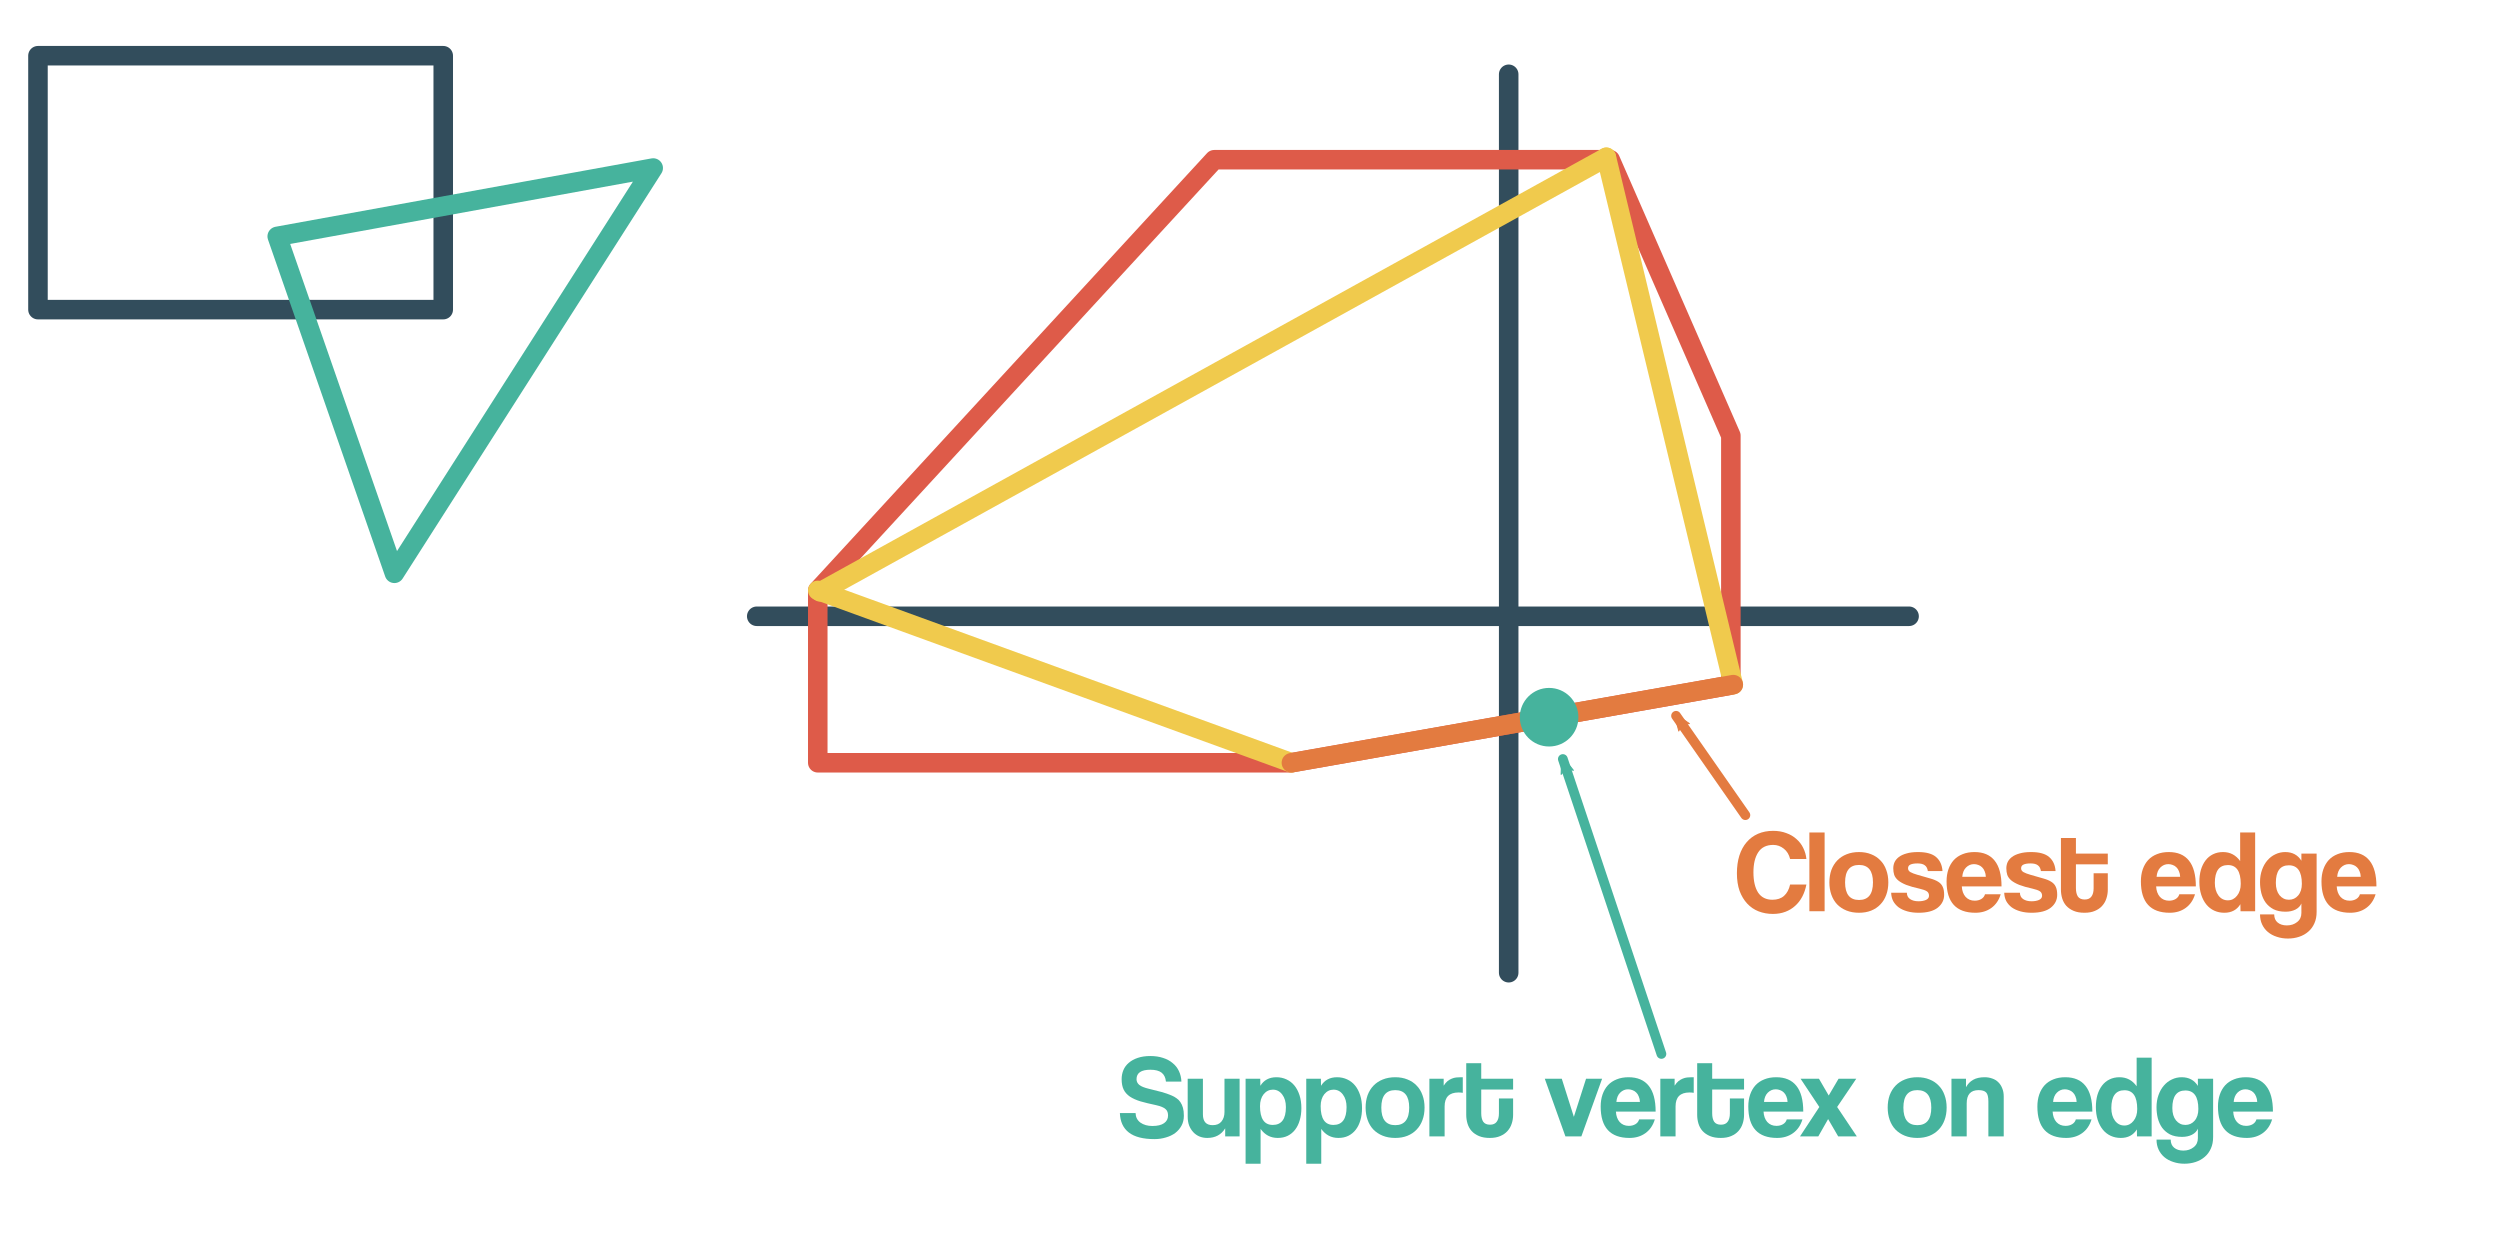 <?xml version="1.0" encoding="UTF-8" standalone="no"?>
<!-- Generator: Adobe Illustrator 21.0.2, SVG Export Plug-In . SVG Version: 6.00 Build 0)  -->

<svg
   xmlns:dc="http://purl.org/dc/elements/1.1/"
   xmlns:cc="http://creativecommons.org/ns#"
   xmlns:rdf="http://www.w3.org/1999/02/22-rdf-syntax-ns#"
   xmlns:svg="http://www.w3.org/2000/svg"
   xmlns="http://www.w3.org/2000/svg"
   xmlns:sodipodi="http://sodipodi.sourceforge.net/DTD/sodipodi-0.dtd"
   xmlns:inkscape="http://www.inkscape.org/namespaces/inkscape"
   version="1.1"
   id="Layer_1"
   x="0px"
   y="0px"
   viewBox="0 0 512 256"
   style="enable-background:new 0 0 512 256;"
   xml:space="preserve"
   sodipodi:docname="search-support-on-edge.svg"
   inkscape:version="0.92.1 r"><defs
     id="defs7380"><marker
       inkscape:isstock="true"
       style="overflow:visible"
       id="marker12000"
       refX="0"
       refY="0"
       orient="auto"
       inkscape:stockid="Arrow2Mend"><path
         transform="scale(-0.6)"
         d="M 8.719,4.034 -2.207,0.016 8.719,-4.002 c -1.745,2.372 -1.735,5.617 -6e-7,8.035 z"
         style="fill:#46b39d;fill-opacity:1;fill-rule:evenodd;stroke:#46b39d;stroke-width:0.625;stroke-linejoin:round;stroke-opacity:1"
         id="path11998"
         inkscape:connector-curvature="0" /></marker><marker
       inkscape:stockid="Arrow2Mend"
       orient="auto"
       refY="0.0"
       refX="0.0"
       id="marker9073"
       style="overflow:visible;"
       inkscape:isstock="true"><path
         id="path9071"
         style="fill-rule:evenodd;stroke-width:0.625;stroke-linejoin:round;stroke:#e37b40;stroke-opacity:1;fill:#e37b40;fill-opacity:1"
         d="M 8.719,4.034 L -2.207,0.016 L 8.719,-4.002 C 6.973,-1.63 6.983,1.616 8.719,4.034 z "
         transform="scale(0.6) rotate(180) translate(0,0)" /></marker><marker
       inkscape:stockid="Arrow2Mend"
       orient="auto"
       refY="0.0"
       refX="0.0"
       id="Arrow2Mend"
       style="overflow:visible;"
       inkscape:isstock="true"><path
         id="path4853"
         style="fill-rule:evenodd;stroke-width:0.625;stroke-linejoin:round;stroke:#e37b40;stroke-opacity:1;fill:#e37b40;fill-opacity:1"
         d="M 8.719,4.034 L -2.207,0.016 L 8.719,-4.002 C 6.973,-1.63 6.983,1.616 8.719,4.034 z "
         transform="scale(0.6) rotate(180) translate(0,0)" /></marker><marker
       inkscape:stockid="Arrow2Lend"
       orient="auto"
       refY="0.0"
       refX="0.0"
       id="Arrow2Lend"
       style="overflow:visible;"
       inkscape:isstock="true"><path
         id="path4847"
         style="fill-rule:evenodd;stroke-width:0.625;stroke-linejoin:round;stroke:#e37b40;stroke-opacity:1;fill:#e37b40;fill-opacity:1"
         d="M 8.719,4.034 L -2.207,0.016 L 8.719,-4.002 C 6.973,-1.63 6.983,1.616 8.719,4.034 z "
         transform="scale(1.1) rotate(180) translate(1,0)" /></marker><marker
       inkscape:stockid="Arrow1Send"
       orient="auto"
       refY="0.0"
       refX="0.0"
       id="Arrow1Send"
       style="overflow:visible;"
       inkscape:isstock="true"><path
         id="path4841"
         d="M 0.0,0.0 L 5.0,-5.0 L -12.5,0.0 L 5.0,5.0 L 0.0,0.0 z "
         style="fill-rule:evenodd;stroke:#e37b40;stroke-width:1pt;stroke-opacity:1;fill:#e37b40;fill-opacity:1"
         transform="scale(0.2) rotate(180) translate(6,0)" /></marker><marker
       inkscape:stockid="Arrow1Lend"
       orient="auto"
       refY="0.0"
       refX="0.0"
       id="Arrow1Lend"
       style="overflow:visible;"
       inkscape:isstock="true"><path
         id="path4829"
         d="M 0.0,0.0 L 5.0,-5.0 L -12.5,0.0 L 5.0,5.0 L 0.0,0.0 z "
         style="fill-rule:evenodd;stroke:#e37b40;stroke-width:1pt;stroke-opacity:1;fill:#e37b40;fill-opacity:1"
         transform="scale(0.8) rotate(180) translate(12.5,0)" /></marker><marker
       inkscape:stockid="Arrow2Mend"
       orient="auto"
       refY="0"
       refX="0"
       id="Arrow2Mend-7"
       style="overflow:visible"
       inkscape:isstock="true"><path
         inkscape:connector-curvature="0"
         id="path4853-8"
         style="fill:#46b39d;fill-opacity:1;fill-rule:evenodd;stroke:#46b39d;stroke-width:0.625;stroke-linejoin:round;stroke-opacity:1"
         d="M 8.719,4.034 -2.207,0.016 8.719,-4.002 c -1.745,2.372 -1.735,5.617 -6e-7,8.035 z"
         transform="scale(-0.6)" /></marker><marker
       inkscape:stockid="Arrow2Mend"
       orient="auto"
       refY="0"
       refX="0"
       id="marker9073-9"
       style="overflow:visible"
       inkscape:isstock="true"><path
         inkscape:connector-curvature="0"
         id="path9071-6"
         style="fill:#46b39d;fill-opacity:1;fill-rule:evenodd;stroke:#46b39d;stroke-width:0.625;stroke-linejoin:round;stroke-opacity:1"
         d="M 8.719,4.034 -2.207,0.016 8.719,-4.002 c -1.745,2.372 -1.735,5.617 -6e-7,8.035 z"
         transform="scale(-0.6)" /></marker><marker
       inkscape:stockid="Arrow2Mend"
       orient="auto"
       refY="0"
       refX="0"
       id="marker9073-1"
       style="overflow:visible"
       inkscape:isstock="true"><path
         inkscape:connector-curvature="0"
         id="path9071-0"
         style="fill:#e37b40;fill-opacity:1;fill-rule:evenodd;stroke:#e37b40;stroke-width:0.625;stroke-linejoin:round;stroke-opacity:1"
         d="M 8.719,4.034 -2.207,0.016 8.719,-4.002 c -1.745,2.372 -1.735,5.617 -6e-7,8.035 z"
         transform="scale(-0.6)" /></marker><marker
       inkscape:stockid="Arrow2Mend"
       orient="auto"
       refY="0"
       refX="0"
       id="marker9073-1-2-7"
       style="overflow:visible"
       inkscape:isstock="true"><path
         inkscape:connector-curvature="0"
         id="path9071-0-2-5"
         style="fill:#46b39d;fill-opacity:1;fill-rule:evenodd;stroke:#46b39d;stroke-width:0.625;stroke-linejoin:round;stroke-opacity:1"
         d="M 8.719,4.034 -2.207,0.016 8.719,-4.002 c -1.745,2.372 -1.735,5.617 -6e-7,8.035 z"
         transform="scale(-0.6)" /></marker><marker
       inkscape:stockid="Arrow2Mend"
       orient="auto"
       refY="0"
       refX="0"
       id="marker9073-1-2-4"
       style="overflow:visible"
       inkscape:isstock="true"><path
         inkscape:connector-curvature="0"
         id="path9071-0-2-6"
         style="fill:#46b39d;fill-opacity:1;fill-rule:evenodd;stroke:#46b39d;stroke-width:0.625;stroke-linejoin:round;stroke-opacity:1"
         d="M 8.719,4.034 -2.207,0.016 8.719,-4.002 c -1.745,2.372 -1.735,5.617 -6e-7,8.035 z"
         transform="scale(-0.6)" /></marker><marker
       inkscape:stockid="Arrow2Mend"
       orient="auto"
       refY="0"
       refX="0"
       id="marker9073-1-2-79"
       style="overflow:visible"
       inkscape:isstock="true"><path
         inkscape:connector-curvature="0"
         id="path9071-0-2-7"
         style="fill:#46b39d;fill-opacity:1;fill-rule:evenodd;stroke:#46b39d;stroke-width:0.625;stroke-linejoin:round;stroke-opacity:1"
         d="M 8.719,4.034 -2.207,0.016 8.719,-4.002 c -1.745,2.372 -1.735,5.617 -6e-7,8.035 z"
         transform="scale(-0.6)" /></marker><marker
       inkscape:stockid="Arrow2Mend"
       orient="auto"
       refY="0"
       refX="0"
       id="marker9073-1-5"
       style="overflow:visible"
       inkscape:isstock="true"><path
         inkscape:connector-curvature="0"
         id="path9071-0-3"
         style="fill:#46b39d;fill-opacity:1;fill-rule:evenodd;stroke:#46b39d;stroke-width:0.625;stroke-linejoin:round;stroke-opacity:1"
         d="M 8.719,4.034 -2.207,0.016 8.719,-4.002 c -1.745,2.372 -1.735,5.617 -6e-7,8.035 z"
         transform="scale(-0.6)" /></marker></defs><sodipodi:namedview
     pagecolor="#ffffff"
     bordercolor="#666666"
     borderopacity="1"
     objecttolerance="10"
     gridtolerance="10"
     guidetolerance="10"
     inkscape:pageopacity="0"
     inkscape:pageshadow="2"
     inkscape:window-width="1920"
     inkscape:window-height="1016"
     id="namedview7378"
     showgrid="false"
     inkscape:zoom="1.1210937"
     inkscape:cx="180.42932"
     inkscape:cy="21.638801"
     inkscape:window-x="0"
     inkscape:window-y="34"
     inkscape:window-maximized="1"
     inkscape:current-layer="Layer_1" /><style
     type="text/css"
     id="style7281">
	.st0{fill:none;stroke:#324D5C;stroke-width:4;stroke-linecap:round;stroke-linejoin:round;stroke-miterlimit:10;}
	.st1{fill:none;stroke:#46B39D;stroke-width:4;stroke-linecap:round;stroke-linejoin:round;stroke-miterlimit:10;}
	.st2{fill:none;stroke:#DE5B49;stroke-width:4;stroke-linecap:round;stroke-linejoin:round;stroke-miterlimit:10;}
	.st3{fill:#F0CA4D;}
	.st4{fill:none;stroke:#E37B40;stroke-width:4;stroke-linecap:round;stroke-linejoin:round;}
	.st5{fill:#E37B40;}
	.st6{fill:none;stroke:#F0CA4D;stroke-width:4;stroke-linecap:round;stroke-linejoin:round;stroke-miterlimit:10;}
</style><line
     class="st0"
     x1="308.979"
     y1="15.213"
     x2="308.979"
     y2="199.213"
     id="line7283"
     style="fill:none;stroke:#324d5c;stroke-width:4;stroke-linecap:round;stroke-linejoin:round;stroke-miterlimit:10" /><line
     class="st0"
     x1="154.979"
     y1="126.213"
     x2="390.979"
     y2="126.213"
     id="line7285"
     style="fill:none;stroke:#324d5c;stroke-width:4;stroke-linecap:round;stroke-linejoin:round;stroke-miterlimit:10" /><rect
     x="7.775"
     y="11.411"
     class="st0"
     width="83"
     height="52"
     id="rect7287"
     style="fill:none;stroke:#324d5c;stroke-width:4;stroke-linecap:round;stroke-linejoin:round;stroke-miterlimit:10" /><polygon
     class="st1"
     points="110,132 86,63 163,49 "
     id="polygon7289"
     transform="translate(-29.225,-14.589)"
     style="fill:none;stroke:#46b39d;stroke-width:4;stroke-linecap:round;stroke-linejoin:round;stroke-miterlimit:10" /><polyline
     class="st2"
     points="224.5,151.7 305.7,63.5 386.8,63.5 411.5,120 411.5,171.1 321.5,187 224.5,187 224.5,151.7 "
     id="polyline7291"
     transform="translate(-57.021,-30.787)"
     style="fill:none;stroke:#de5b49;stroke-width:4;stroke-linecap:round;stroke-linejoin:round;stroke-miterlimit:10" /><line
     class="st6"
     x1="167.979"
     y1="121.213"
     x2="328.979"
     y2="32.213"
     id="line7349"
     style="fill:none;stroke:#f0ca4d;stroke-width:4;stroke-linecap:round;stroke-linejoin:round;stroke-miterlimit:10" /><line
     class="st6"
     x1="354.979"
     y1="140.213"
     x2="328.979"
     y2="32.213"
     id="line7351"
     style="fill:none;stroke:#f0ca4d;stroke-width:4;stroke-linecap:round;stroke-linejoin:round;stroke-miterlimit:10" /><g
     id="g7353" /><g
     id="g7355" /><g
     id="g7357" /><g
     id="g7359" /><g
     id="g7361" /><g
     id="g7363" /><g
     id="g7365" /><g
     id="g7367" /><g
     id="g7369" /><g
     id="g7371" /><g
     id="g7373" /><g
     id="g7375" /><path
     style="opacity:1;vector-effect:none;fill:none;fill-opacity:1;fill-rule:evenodd;stroke:#f0ca4d;stroke-width:4;stroke-linecap:round;stroke-linejoin:round;stroke-miterlimit:10;stroke-dasharray:none;stroke-dashoffset:0;stroke-opacity:1;font-variant-east_asian:normal"
     d="m 167.479,120.913 97,35.3"
     id="path10324"
     inkscape:connector-curvature="0"
     sodipodi:nodetypes="cc" /><g
     aria-label="Closest edge"
     style="font-style:normal;font-variant:normal;font-weight:normal;font-stretch:normal;font-size:24px;line-height:125%;font-family:Coolvetica;-inkscape-font-specification:'Coolvetica, Normal';font-variant-ligatures:normal;font-variant-caps:normal;font-variant-numeric:normal;font-feature-settings:normal;text-align:center;letter-spacing:0px;word-spacing:0px;writing-mode:lr-tb;text-anchor:middle;opacity:1;vector-effect:none;fill:#e37b40;fill-opacity:1;stroke:none;stroke-width:1;stroke-linecap:butt;stroke-linejoin:miter;stroke-miterlimit:4;stroke-dasharray:none;stroke-dashoffset:0;stroke-opacity:1"
     id="text10347-0"><path
       d="m 369.951,181.149 q -0.264,1.368 -0.84,2.472 -0.576,1.104 -1.464,1.896 -0.864,0.792 -2.016,1.224 -1.152,0.432 -2.544,0.432 -1.56,0 -2.928,-0.528 -1.344,-0.528 -2.328,-1.584 -0.984,-1.056 -1.56,-2.592 -0.552,-1.56 -0.552,-3.624 0,-2.016 0.504,-3.624 0.528,-1.632 1.488,-2.736 0.96,-1.128 2.328,-1.728 1.392,-0.6 3.096,-0.6 1.488,0 2.688,0.456 1.224,0.432 2.088,1.224 0.888,0.768 1.392,1.824 0.528,1.056 0.648,2.256 h -3.336 q -0.336,-1.368 -1.296,-2.112 -0.96,-0.768 -2.16,-0.768 -2.088,0 -3.072,1.512 -0.984,1.488 -0.984,4.104 0,2.664 0.96,4.152 0.984,1.464 2.928,1.464 1.488,0 2.376,-0.792 0.912,-0.816 1.248,-2.328 z"
       style=""
       id="path14651" /><path
       d="m 370.561,186.621 v -16.128 h 3.12 v 16.128 z"
       style=""
       id="path14653" /><path
       d="m 380.729,184.317 q 2.856,0 2.856,-3.6 0,-3.576 -2.856,-3.576 -2.856,0 -2.856,3.576 0,3.6 2.856,3.6 z m 0,2.616 q -1.44,0 -2.568,-0.456 -1.128,-0.456 -1.92,-1.272 -0.768,-0.816 -1.176,-1.968 -0.408,-1.152 -0.408,-2.52 0,-1.392 0.408,-2.544 0.432,-1.152 1.224,-1.968 0.792,-0.816 1.896,-1.248 1.128,-0.456 2.544,-0.456 1.392,0 2.496,0.456 1.104,0.432 1.872,1.248 0.792,0.792 1.2,1.944 0.432,1.152 0.432,2.568 0,1.416 -0.432,2.568 -0.408,1.128 -1.2,1.944 -0.768,0.816 -1.896,1.272 -1.104,0.432 -2.472,0.432 z"
       style=""
       id="path14655" /><path
       d="m 394.822,178.389 q -0.12,-0.816 -0.624,-1.176 -0.48,-0.384 -1.488,-0.384 -0.96,0 -1.464,0.24 -0.48,0.216 -0.48,0.768 0,0.48 0.48,0.768 0.504,0.288 1.44,0.552 1.536,0.432 2.592,0.744 1.056,0.288 1.68,0.696 0.648,0.408 0.912,1.032 0.288,0.6 0.288,1.632 0,1.584 -1.32,2.64 -1.32,1.032 -3.912,1.032 -1.272,0 -2.304,-0.288 -1.032,-0.288 -1.776,-0.816 -0.72,-0.552 -1.128,-1.296 -0.384,-0.768 -0.408,-1.704 h 3.216 q 0,0.84 0.648,1.296 0.672,0.456 1.728,0.456 0.888,0 1.512,-0.264 0.648,-0.288 0.648,-0.864 0,-0.648 -0.48,-0.936 -0.456,-0.288 -1.416,-0.504 -1.728,-0.384 -2.784,-0.792 -1.056,-0.432 -1.656,-0.936 -0.576,-0.504 -0.792,-1.104 -0.192,-0.6 -0.192,-1.344 0,-0.672 0.264,-1.272 0.288,-0.6 0.888,-1.056 0.6,-0.456 1.56,-0.72 0.96,-0.288 2.352,-0.288 2.544,0 3.72,1.032 1.176,1.032 1.296,2.856 z"
       style=""
       id="path14657" /><path
       d="m 406.697,179.565 q -0.024,-0.648 -0.24,-1.128 -0.192,-0.504 -0.528,-0.816 -0.336,-0.336 -0.768,-0.48 -0.432,-0.168 -0.888,-0.168 -0.936,0 -1.632,0.696 -0.672,0.672 -0.768,1.896 z m -4.92,1.968 q 0.072,1.344 0.768,2.136 0.72,0.792 1.872,0.792 0.768,0 1.344,-0.336 0.6,-0.36 0.768,-0.984 h 3.216 q -0.552,1.824 -1.92,2.808 -1.368,0.984 -3.264,0.984 -5.904,0 -5.904,-6.432 0,-1.368 0.384,-2.472 0.384,-1.104 1.104,-1.896 0.744,-0.792 1.8,-1.2 1.056,-0.432 2.424,-0.432 2.736,0 4.128,1.752 1.416,1.752 1.416,5.28 z"
       style=""
       id="path14659" /><path
       d="m 417.978,178.389 q -0.12,-0.816 -0.624,-1.176 -0.48,-0.384 -1.488,-0.384 -0.96,0 -1.464,0.24 -0.48,0.216 -0.48,0.768 0,0.48 0.48,0.768 0.504,0.288 1.44,0.552 1.536,0.432 2.592,0.744 1.056,0.288 1.68,0.696 0.648,0.408 0.912,1.032 0.288,0.6 0.288,1.632 0,1.584 -1.32,2.64 -1.32,1.032 -3.912,1.032 -1.272,0 -2.304,-0.288 -1.032,-0.288 -1.776,-0.816 -0.72,-0.552 -1.128,-1.296 -0.384,-0.768 -0.408,-1.704 h 3.216 q 0,0.84 0.648,1.296 0.672,0.456 1.728,0.456 0.888,0 1.512,-0.264 0.648,-0.288 0.648,-0.864 0,-0.648 -0.48,-0.936 -0.456,-0.288 -1.416,-0.504 -1.728,-0.384 -2.784,-0.792 -1.056,-0.432 -1.656,-0.936 -0.576,-0.504 -0.792,-1.104 -0.192,-0.6 -0.192,-1.344 0,-0.672 0.264,-1.272 0.288,-0.6 0.888,-1.056 0.6,-0.456 1.56,-0.72 0.96,-0.288 2.352,-0.288 2.544,0 3.72,1.032 1.176,1.032 1.296,2.856 z"
       style=""
       id="path14661" /><path
       d="m 428.773,178.845 h 2.904 v 3.36 q 0,0.936 -0.288,1.8 -0.264,0.84 -0.864,1.512 -0.576,0.648 -1.488,1.032 -0.888,0.384 -2.136,0.384 -1.296,0 -2.208,-0.384 -0.912,-0.384 -1.512,-1.032 -0.576,-0.648 -0.84,-1.512 -0.264,-0.864 -0.264,-1.824 v -10.56 h 3.072 v 3.192 h 6.528 v 2.208 h -6.528 v 4.848 q 0,1.128 0.408,1.752 0.432,0.6 1.392,0.6 0.936,0 1.368,-0.6 0.456,-0.6 0.456,-1.704 z"
       style=""
       id="path14663" /><path
       d="m 446.494,179.565 q -0.024,-0.648 -0.24,-1.128 -0.192,-0.504 -0.528,-0.816 -0.336,-0.336 -0.768,-0.48 -0.432,-0.168 -0.888,-0.168 -0.936,0 -1.632,0.696 -0.672,0.672 -0.768,1.896 z m -4.92,1.968 q 0.072,1.344 0.768,2.136 0.72,0.792 1.872,0.792 0.768,0 1.344,-0.336 0.6,-0.36 0.768,-0.984 h 3.216 q -0.552,1.824 -1.92,2.808 -1.368,0.984 -3.264,0.984 -5.904,0 -5.904,-6.432 0,-1.368 0.384,-2.472 0.384,-1.104 1.104,-1.896 0.744,-0.792 1.8,-1.2 1.056,-0.432 2.424,-0.432 2.736,0 4.128,1.752 1.416,1.752 1.416,5.28 z"
       style=""
       id="path14665" /><path
       d="m 456.263,184.389 q 1.128,0 1.872,-0.936 0.768,-0.936 0.768,-2.448 0,-3.84 -2.616,-3.84 -2.688,0 -2.688,3.648 0,1.584 0.744,2.592 0.744,0.984 1.92,0.984 z m 2.592,2.232 -0.024,-1.44 q -1.08,1.752 -3.288,1.752 -1.128,0 -2.064,-0.432 -0.936,-0.432 -1.608,-1.248 -0.672,-0.816 -1.056,-1.992 -0.384,-1.176 -0.384,-2.664 0,-1.344 0.312,-2.448 0.336,-1.128 0.96,-1.944 0.624,-0.816 1.512,-1.248 0.912,-0.456 2.064,-0.456 2.184,0 3.504,1.848 v -5.856 h 3.072 v 16.128 z"
       style=""
       id="path14667" /><path
       d="m 468.757,184.269 q 1.152,0 1.896,-0.864 0.768,-0.888 0.768,-2.4 0,-3.792 -2.664,-3.792 -2.664,0 -2.664,3.6 0,1.584 0.744,2.52 0.768,0.936 1.92,0.936 z m 2.568,0.768 q -0.336,0.792 -1.224,1.248 -0.864,0.432 -2.016,0.432 -1.464,0 -2.472,-0.504 -0.984,-0.528 -1.608,-1.368 -0.6,-0.84 -0.888,-1.944 -0.264,-1.104 -0.264,-2.256 0,-1.368 0.408,-2.496 0.408,-1.152 1.104,-1.944 0.696,-0.816 1.632,-1.248 0.936,-0.456 2.016,-0.456 2.208,0 3.312,1.776 v -1.464 h 3.12 v 11.928 q 0,1.344 -0.456,2.352 -0.456,1.032 -1.248,1.704 -0.792,0.696 -1.872,1.056 -1.08,0.36 -2.304,0.36 -1.224,0 -2.28,-0.36 -1.056,-0.336 -1.824,-0.984 -0.744,-0.624 -1.176,-1.536 -0.432,-0.912 -0.432,-2.064 h 2.904 q 0,1.08 0.696,1.656 0.72,0.6 1.896,0.6 1.248,0 2.112,-0.696 0.864,-0.672 0.864,-1.848 z"
       style=""
       id="path14669" /><path
       d="m 483.478,179.565 q -0.024,-0.648 -0.24,-1.128 -0.192,-0.504 -0.528,-0.816 -0.336,-0.336 -0.768,-0.48 -0.432,-0.168 -0.888,-0.168 -0.936,0 -1.632,0.696 -0.672,0.672 -0.768,1.896 z m -4.92,1.968 q 0.072,1.344 0.768,2.136 0.72,0.792 1.872,0.792 0.768,0 1.344,-0.336 0.6,-0.36 0.768,-0.984 h 3.216 q -0.552,1.824 -1.92,2.808 -1.368,0.984 -3.264,0.984 -5.904,0 -5.904,-6.432 0,-1.368 0.384,-2.472 0.384,-1.104 1.104,-1.896 0.744,-0.792 1.8,-1.2 1.056,-0.432 2.424,-0.432 2.736,0 4.128,1.752 1.416,1.752 1.416,5.28 z"
       style=""
       id="path14671" /></g><path
     style="fill:none;fill-rule:evenodd;stroke:#e37b40;stroke-width:4;stroke-linecap:round;stroke-linejoin:round;stroke-opacity:1;font-variant-east_asian:normal;opacity:1;vector-effect:none;fill-opacity:1;stroke-miterlimit:10;stroke-dasharray:none;stroke-dashoffset:0"
     d="m 354.979,140.213 -90.5,16"
     id="path10400"
     inkscape:connector-curvature="0" /><path
     style="opacity:1;vector-effect:none;fill:none;fill-opacity:1;fill-rule:evenodd;stroke:#e37b40;stroke-width:2;stroke-linecap:round;stroke-linejoin:round;stroke-miterlimit:4;stroke-dasharray:none;stroke-dashoffset:0;stroke-opacity:1;marker-end:url(#marker9073-1)"
     d="M 357.45,166.939 343.259,146.598"
     id="path9055"
     inkscape:connector-curvature="0"
     sodipodi:nodetypes="cc" /><g
     aria-label="Support vertex on edge"
     style="font-style:normal;font-variant:normal;font-weight:normal;font-stretch:normal;font-size:24px;line-height:125%;font-family:Coolvetica;-inkscape-font-specification:'Coolvetica, Normal';font-variant-ligatures:normal;font-variant-caps:normal;font-variant-numeric:normal;font-feature-settings:normal;text-align:center;letter-spacing:0px;word-spacing:0px;writing-mode:lr-tb;text-anchor:middle;opacity:1;vector-effect:none;fill:#46b39d;fill-opacity:1;stroke:none;stroke-width:1;stroke-linecap:butt;stroke-linejoin:miter;stroke-miterlimit:4;stroke-dasharray:none;stroke-dashoffset:0;stroke-opacity:1"
     id="text10347-0-6"><path
       d="m 238.784,221.506 q -0.12,-1.224 -0.888,-1.824 -0.768,-0.6 -2.304,-0.6 -2.832,0 -2.832,1.944 0,0.696 0.576,1.176 0.6,0.456 1.896,0.768 1.536,0.36 2.664,0.672 1.128,0.312 2.064,0.72 0.528,0.216 0.984,0.552 0.48,0.312 0.792,0.792 0.336,0.48 0.528,1.152 0.192,0.672 0.192,1.632 0,1.152 -0.48,2.04 -0.48,0.888 -1.296,1.512 -0.816,0.6 -1.92,0.912 -1.104,0.336 -2.328,0.336 -3.48,0 -5.232,-1.344 -1.752,-1.344 -1.848,-3.984 h 3.216 q 0.024,1.224 0.984,1.944 0.984,0.696 2.448,0.696 1.584,0 2.4,-0.576 0.816,-0.576 0.816,-1.56 0,-0.384 -0.096,-0.696 -0.096,-0.336 -0.384,-0.6 -0.264,-0.264 -0.744,-0.456 -0.48,-0.216 -1.248,-0.384 -1.824,-0.384 -3.168,-0.768 -1.32,-0.408 -2.184,-0.984 -0.864,-0.6 -1.272,-1.44 -0.408,-0.84 -0.408,-2.136 0,-0.984 0.36,-1.848 0.36,-0.864 1.104,-1.488 0.744,-0.648 1.824,-1.008 1.104,-0.384 2.592,-0.384 1.44,0 2.592,0.384 1.152,0.36 1.968,1.056 0.84,0.672 1.296,1.656 0.456,0.96 0.504,2.136 z"
       style=""
       id="path14612" /><path
       d="m 250.918,232.738 v -1.656 q -1.2,1.968 -3.672,1.968 -0.888,0 -1.632,-0.312 -0.72,-0.312 -1.248,-0.888 -0.528,-0.576 -0.84,-1.368 -0.288,-0.792 -0.288,-1.776 v -7.776 h 3.12 v 7.296 q 0,2.208 1.992,2.208 1.2,0 1.8,-0.744 0.624,-0.768 0.624,-1.944 v -6.816 h 3.096 v 11.808 z"
       style=""
       id="path14614" /><path
       d="m 260.666,230.386 q 2.688,0 2.688,-3.648 0,-1.584 -0.744,-2.568 -0.744,-1.008 -1.92,-1.008 -1.128,0 -1.896,0.936 -0.744,0.936 -0.744,2.448 0,3.84 2.616,3.84 z m -5.568,7.944 v -17.4 h 3 l 0.024,1.44 q 1.08,-1.752 3.288,-1.752 1.104,0 2.04,0.432 0.96,0.432 1.632,1.248 0.672,0.816 1.056,1.992 0.384,1.176 0.384,2.664 0,1.344 -0.336,2.472 -0.312,1.104 -0.936,1.92 -0.624,0.816 -1.536,1.272 -0.888,0.432 -2.04,0.432 -2.184,0 -3.504,-1.848 v 7.128 z"
       style=""
       id="path14616" /><path
       d="m 273.087,230.386 q 2.688,0 2.688,-3.648 0,-1.584 -0.744,-2.568 -0.744,-1.008 -1.92,-1.008 -1.128,0 -1.896,0.936 -0.744,0.936 -0.744,2.448 0,3.84 2.616,3.84 z m -5.568,7.944 v -17.4 h 3 l 0.024,1.44 q 1.08,-1.752 3.288,-1.752 1.104,0 2.04,0.432 0.96,0.432 1.632,1.248 0.672,0.816 1.056,1.992 0.384,1.176 0.384,2.664 0,1.344 -0.336,2.472 -0.312,1.104 -0.936,1.92 -0.624,0.816 -1.536,1.272 -0.888,0.432 -2.04,0.432 -2.184,0 -3.504,-1.848 v 7.128 z"
       style=""
       id="path14618" /><path
       d="m 285.749,230.434 q 2.856,0 2.856,-3.6 0,-3.576 -2.856,-3.576 -2.856,0 -2.856,3.576 0,3.6 2.856,3.6 z m 0,2.616 q -1.44,0 -2.568,-0.456 -1.128,-0.456 -1.92,-1.272 -0.768,-0.816 -1.176,-1.968 -0.408,-1.152 -0.408,-2.52 0,-1.392 0.408,-2.544 0.432,-1.152 1.224,-1.968 0.792,-0.816 1.896,-1.248 1.128,-0.456 2.544,-0.456 1.392,0 2.496,0.456 1.104,0.432 1.872,1.248 0.792,0.792 1.2,1.944 0.432,1.152 0.432,2.568 0,1.416 -0.432,2.568 -0.408,1.128 -1.2,1.944 -0.768,0.816 -1.896,1.272 -1.104,0.432 -2.472,0.432 z"
       style=""
       id="path14620" /><path
       d="m 292.738,232.738 v -11.808 h 2.928 v 1.416 q 0.384,-0.6 0.792,-0.936 0.432,-0.336 0.864,-0.504 0.456,-0.192 0.912,-0.24 0.456,-0.048 0.936,-0.048 h 0.408 v 3.192 q -0.432,-0.072 -0.864,-0.072 -2.856,0 -2.856,2.856 v 6.144 z"
       style=""
       id="path14622" /><path
       d="m 306.981,224.962 h 2.904 v 3.36 q 0,0.936 -0.288,1.8 -0.264,0.84 -0.864,1.512 -0.576,0.648 -1.488,1.032 -0.888,0.384 -2.136,0.384 -1.296,0 -2.208,-0.384 -0.912,-0.384 -1.512,-1.032 -0.576,-0.648 -0.84,-1.512 -0.264,-0.864 -0.264,-1.824 v -10.56 h 3.072 v 3.192 h 6.528 v 2.208 h -6.528 v 4.848 q 0,1.128 0.408,1.752 0.432,0.6 1.392,0.6 0.936,0 1.368,-0.6 0.456,-0.6 0.456,-1.704 z"
       style=""
       id="path14624" /><path
       d="m 320.598,232.738 -4.224,-11.808 h 3.48 l 2.472,7.8 2.496,-7.8 h 3.288 l -4.248,11.808 z"
       style=""
       id="path14626" /><path
       d="m 335.858,225.682 q -0.024,-0.648 -0.24,-1.128 -0.192,-0.504 -0.528,-0.816 -0.336,-0.336 -0.768,-0.48 -0.432,-0.168 -0.888,-0.168 -0.936,0 -1.632,0.696 -0.672,0.672 -0.768,1.896 z m -4.92,1.968 q 0.072,1.344 0.768,2.136 0.72,0.792 1.872,0.792 0.768,0 1.344,-0.336 0.6,-0.36 0.768,-0.984 h 3.216 q -0.552,1.824 -1.92,2.808 -1.368,0.984 -3.264,0.984 -5.904,0 -5.904,-6.432 0,-1.368 0.384,-2.472 0.384,-1.104 1.104,-1.896 0.744,-0.792 1.8,-1.2 1.056,-0.432 2.424,-0.432 2.736,0 4.128,1.752 1.416,1.752 1.416,5.28 z"
       style=""
       id="path14628" /><path
       d="m 340.035,232.738 v -11.808 h 2.928 v 1.416 q 0.384,-0.6 0.792,-0.936 0.432,-0.336 0.864,-0.504 0.456,-0.192 0.912,-0.24 0.456,-0.048 0.936,-0.048 h 0.408 v 3.192 q -0.432,-0.072 -0.864,-0.072 -2.856,0 -2.856,2.856 v 6.144 z"
       style=""
       id="path14630" /><path
       d="m 354.278,224.962 h 2.904 v 3.36 q 0,0.936 -0.288,1.8 -0.264,0.84 -0.864,1.512 -0.576,0.648 -1.488,1.032 -0.888,0.384 -2.136,0.384 -1.296,0 -2.208,-0.384 -0.912,-0.384 -1.512,-1.032 -0.576,-0.648 -0.84,-1.512 -0.264,-0.864 -0.264,-1.824 v -10.56 h 3.072 v 3.192 h 6.528 v 2.208 h -6.528 v 4.848 q 0,1.128 0.408,1.752 0.432,0.6 1.392,0.6 0.936,0 1.368,-0.6 0.456,-0.6 0.456,-1.704 z"
       style=""
       id="path14632" /><path
       d="m 366.092,225.682 q -0.024,-0.648 -0.24,-1.128 -0.192,-0.504 -0.528,-0.816 -0.336,-0.336 -0.768,-0.48 -0.432,-0.168 -0.888,-0.168 -0.936,0 -1.632,0.696 -0.672,0.672 -0.768,1.896 z m -4.92,1.968 q 0.072,1.344 0.768,2.136 0.72,0.792 1.872,0.792 0.768,0 1.344,-0.336 0.6,-0.36 0.768,-0.984 h 3.216 q -0.552,1.824 -1.92,2.808 -1.368,0.984 -3.264,0.984 -5.904,0 -5.904,-6.432 0,-1.368 0.384,-2.472 0.384,-1.104 1.104,-1.896 0.744,-0.792 1.8,-1.2 1.056,-0.432 2.424,-0.432 2.736,0 4.128,1.752 1.416,1.752 1.416,5.28 z"
       style=""
       id="path14634" /><path
       d="m 376.463,232.738 -2.064,-3.552 -2.016,3.552 h -3.744 l 3.96,-6.024 -3.84,-5.784 h 3.768 l 1.992,3.432 2.016,-3.432 h 3.624 l -3.912,5.784 4.032,6.024 z"
       style=""
       id="path14636" /><path
       d="m 392.671,230.434 q 2.856,0 2.856,-3.6 0,-3.576 -2.856,-3.576 -2.856,0 -2.856,3.576 0,3.6 2.856,3.6 z m 0,2.616 q -1.44,0 -2.568,-0.456 -1.128,-0.456 -1.92,-1.272 -0.768,-0.816 -1.176,-1.968 -0.408,-1.152 -0.408,-2.52 0,-1.392 0.408,-2.544 0.432,-1.152 1.224,-1.968 0.792,-0.816 1.896,-1.248 1.128,-0.456 2.544,-0.456 1.392,0 2.496,0.456 1.104,0.432 1.872,1.248 0.792,0.792 1.2,1.944 0.432,1.152 0.432,2.568 0,1.416 -0.432,2.568 -0.408,1.128 -1.2,1.944 -0.768,0.816 -1.896,1.272 -1.104,0.432 -2.472,0.432 z"
       style=""
       id="path14638" /><path
       d="m 407.22,232.738 v -7.152 q 0,-1.368 -0.456,-1.848 -0.456,-0.48 -1.56,-0.48 -2.424,0 -2.424,2.712 v 6.768 h -3.12 v -11.808 h 2.976 v 1.728 q 0.552,-1.008 1.464,-1.512 0.912,-0.528 2.352,-0.528 0.84,0 1.56,0.264 0.72,0.24 1.224,0.744 0.528,0.504 0.816,1.248 0.312,0.72 0.312,1.68 v 8.184 z"
       style=""
       id="path14640" /><path
       d="m 425.295,225.682 q -0.024,-0.648 -0.24,-1.128 -0.192,-0.504 -0.528,-0.816 -0.336,-0.336 -0.768,-0.48 -0.432,-0.168 -0.888,-0.168 -0.936,0 -1.632,0.696 -0.672,0.672 -0.768,1.896 z m -4.92,1.968 q 0.072,1.344 0.768,2.136 0.72,0.792 1.872,0.792 0.768,0 1.344,-0.336 0.6,-0.36 0.768,-0.984 h 3.216 q -0.552,1.824 -1.92,2.808 -1.368,0.984 -3.264,0.984 -5.904,0 -5.904,-6.432 0,-1.368 0.384,-2.472 0.384,-1.104 1.104,-1.896 0.744,-0.792 1.8,-1.2 1.056,-0.432 2.424,-0.432 2.736,0 4.128,1.752 1.416,1.752 1.416,5.28 z"
       style=""
       id="path14642" /><path
       d="m 435.065,230.506 q 1.128,0 1.872,-0.936 0.768,-0.936 0.768,-2.448 0,-3.84 -2.616,-3.84 -2.688,0 -2.688,3.648 0,1.584 0.744,2.592 0.744,0.984 1.92,0.984 z m 2.592,2.232 -0.024,-1.44 q -1.08,1.752 -3.288,1.752 -1.128,0 -2.064,-0.432 -0.936,-0.432 -1.608,-1.248 -0.672,-0.816 -1.056,-1.992 -0.384,-1.176 -0.384,-2.664 0,-1.344 0.312,-2.448 0.336,-1.128 0.96,-1.944 0.624,-0.816 1.512,-1.248 0.912,-0.456 2.064,-0.456 2.184,0 3.504,1.848 v -5.856 h 3.072 v 16.128 z"
       style=""
       id="path14644" /><path
       d="m 447.558,230.386 q 1.152,0 1.896,-0.864 0.768,-0.888 0.768,-2.4 0,-3.792 -2.664,-3.792 -2.664,0 -2.664,3.6 0,1.584 0.744,2.52 0.768,0.936 1.92,0.936 z m 2.568,0.768 q -0.336,0.792 -1.224,1.248 -0.864,0.432 -2.016,0.432 -1.464,0 -2.472,-0.504 -0.984,-0.528 -1.608,-1.368 -0.6,-0.84 -0.888,-1.944 -0.264,-1.104 -0.264,-2.256 0,-1.368 0.408,-2.496 0.408,-1.152 1.104,-1.944 0.696,-0.816 1.632,-1.248 0.936,-0.456 2.016,-0.456 2.208,0 3.312,1.776 v -1.464 h 3.12 v 11.928 q 0,1.344 -0.456,2.352 -0.456,1.032 -1.248,1.704 -0.792,0.696 -1.872,1.056 -1.08,0.36 -2.304,0.36 -1.224,0 -2.28,-0.36 -1.056,-0.336 -1.824,-0.984 -0.744,-0.624 -1.176,-1.536 -0.432,-0.912 -0.432,-2.064 h 2.904 q 0,1.08 0.696,1.656 0.72,0.6 1.896,0.6 1.248,0 2.112,-0.696 0.864,-0.672 0.864,-1.848 z"
       style=""
       id="path14646" /><path
       d="m 462.28,225.682 q -0.024,-0.648 -0.24,-1.128 -0.192,-0.504 -0.528,-0.816 -0.336,-0.336 -0.768,-0.48 -0.432,-0.168 -0.888,-0.168 -0.936,0 -1.632,0.696 -0.672,0.672 -0.768,1.896 z m -4.92,1.968 q 0.072,1.344 0.768,2.136 0.72,0.792 1.872,0.792 0.768,0 1.344,-0.336 0.6,-0.36 0.768,-0.984 h 3.216 q -0.552,1.824 -1.92,2.808 -1.368,0.984 -3.264,0.984 -5.904,0 -5.904,-6.432 0,-1.368 0.384,-2.472 0.384,-1.104 1.104,-1.896 0.744,-0.792 1.8,-1.2 1.056,-0.432 2.424,-0.432 2.736,0 4.128,1.752 1.416,1.752 1.416,5.28 z"
       style=""
       id="path14648" /></g><circle
     class="st3"
     cx="317.257"
     cy="146.884"
     r="6"
     id="circle8944"
     style="fill:#46b39d;fill-opacity:1" /><path
     style="opacity:1;vector-effect:none;fill:none;fill-opacity:1;fill-rule:evenodd;stroke:#46b39d;stroke-width:2;stroke-linecap:round;stroke-linejoin:round;stroke-miterlimit:4;stroke-dasharray:none;stroke-dashoffset:0;stroke-opacity:1;marker-end:url(#marker9073-1-5)"
     d="M 340.255,215.844 320.071,155.451"
     id="path9055-9"
     inkscape:connector-curvature="0"
     sodipodi:nodetypes="cc" /></svg>